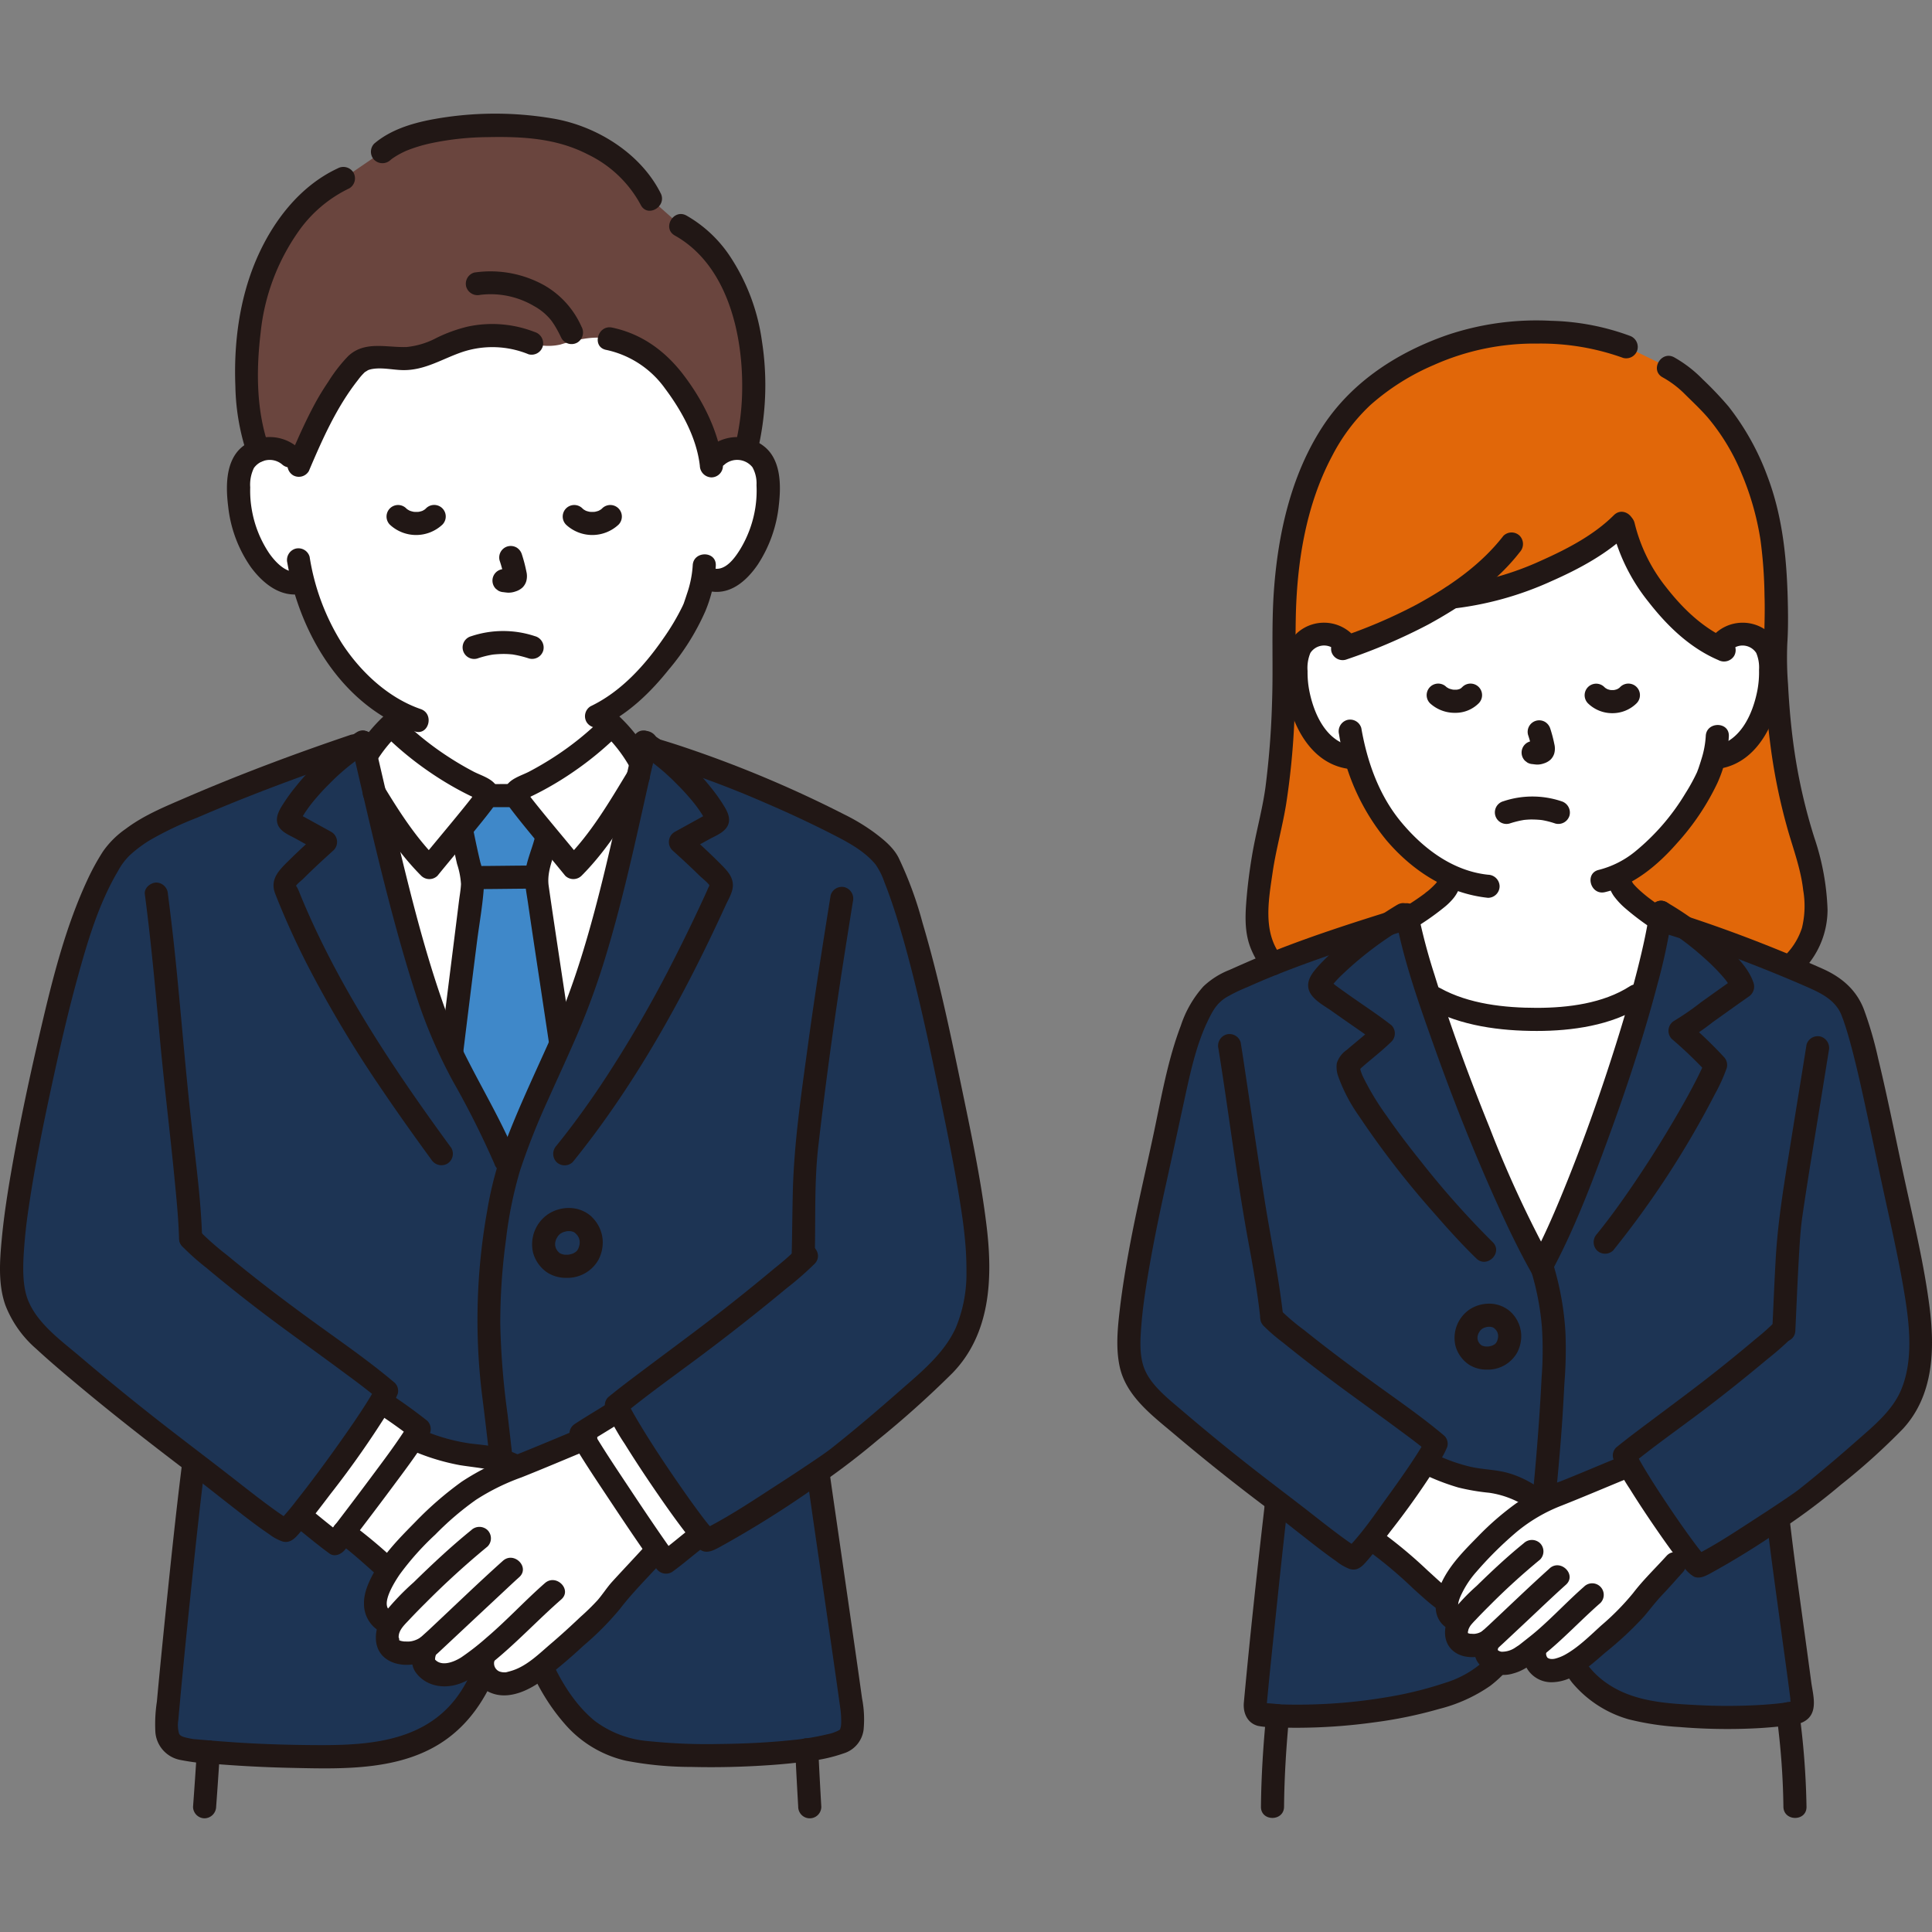 <!DOCTYPE svg PUBLIC "-//W3C//DTD SVG 1.1//EN" "http://www.w3.org/Graphics/SVG/1.1/DTD/svg11.dtd">
<!-- Uploaded to: SVG Repo, www.svgrepo.com, Transformed by: SVG Repo Mixer Tools -->
<svg width="800px" height="800px" viewBox="0 -23.62 401.519 401.519" xmlns="http://www.w3.org/2000/svg" fill="#000000">
<rect x="0" y="-23.62" width="401.519" height="401.519" fill="#808080" stroke="none"/>
<g id="SVGRepo_bgCarrier" stroke-width="0"/>
<g id="SVGRepo_tracerCarrier" stroke-linecap="round" stroke-linejoin="round"/>
<g id="SVGRepo_iconCarrier">
<defs>
<style>.a{fill:#e16709;}.b{fill:#1d3454;}.c{fill:#ffffff;}.d{fill:#211715;}.e{fill:#3f88c9;}.f{fill:#6a453e;}.g{fill:none;}</style>
</defs>
<path class="a" d="M371.909,177.343a15.669,15.669,0,0,0,5.5-11.44,43.847,43.847,0,0,0-2.39-13.93c-1.969-6.118-5.777-18.551-6.06-40.776.551-6.258-.019-15.313-.267-18.79-.857-12.044-6.242-25.494-13.99-32.969-3.35-3.232-4.324-4.74-7.97-6.719l-8.751-4.272c-5.387-2.075-10.395-3.073-19.846-3.073-15.5,0-29.289,7.983-35.41,13.843-10.124,9.692-16.557,27.372-15.789,51.744.045,18.154-1.327,30.854-3.257,38.242a92.341,92.341,0,0,0-2.45,18.43,14.476,14.476,0,0,0,3.29,9.05S275.387,194.2,322.5,194.2C349.609,194.2,371.909,177.343,371.909,177.343Z"/>
<path class="b" d="M258.484,179.233c10.158-4.535,21.269-8.156,34-12.1,3.092,15.5,17.716,54.526,27.819,72.468,8.014-14.661,21.794-53.885,24.659-72.028A292.685,292.685,0,0,1,378.95,180.4a13.311,13.311,0,0,1,5.382,4.749c2.67,5.287,5.738,21.042,8.164,32.356,2.079,9.693,5.294,23.594,6.179,31.037,1.02,8.586.954,17.513-5.724,23.933-2.385,2.738-15.776,14.031-18.462,15.959-1.072.77-2.859,1.983-4.96,3.371.026.344.041.535.041.535,1.065,9.3,4.625,34.339,5.037,38.09A1.7,1.7,0,0,1,373.2,332.3c-10.882,1.889-29.1.909-35.175-1.264a24.3,24.3,0,0,1-9.049-6.01,30.569,30.569,0,0,1-2.6-3.679c-2.529-3.921-6.421-13.865-6.961-16.934,0,0-.087-.491-.173-.984l-.012.075c-1.151,7.018-4.518,18.539-13.965,23.17-8.637,4.234-26.75,7.317-43.016,6.109a1.672,1.672,0,0,1-1.407-1.875c.455-5.2,3.049-30.123,4.328-41.175l.209-1.374q-.44-.336-.792-.6c-9.084-6.723-22.285-17.712-25.454-20.892-4.316-4.449-4.959-7.968-4.271-15.839.863-9.885,4.325-25.809,6.491-35.159,2.3-9.914,5.008-27.866,10.591-32.933,1.4-1.561,3.672-2.405,5.358-3.175Q257.891,179.5,258.484,179.233Z"/>
<path class="c" d="M318.875,188.236c-6.076-.056-14.837-1.072-20.769-4.418l-1.17-.661c5.92,18.3,15.884,43.155,23.367,56.445,6.229-11.4,15.944-37.638,21.305-57.278l-1.672,1.1c-5.525,3.631-14.582,4.8-20.383,4.815Q319.22,188.24,318.875,188.236Z"/>
<path class="c" d="M298.734,163a7.9,7.9,0,0,0,2.185-2.539,8.067,8.067,0,0,0,.512-2.02,34.326,34.326,0,0,1-11.895-9.481A40.219,40.219,0,0,1,281.872,134l-1.51-.232a9.955,9.955,0,0,1-4.634-2.089,15.022,15.022,0,0,1-3.886-5.1,23.647,23.647,0,0,1-2.411-12.535,7.88,7.88,0,0,1,.826-3.174,5.578,5.578,0,0,1,4.013-2.668A5.908,5.908,0,0,1,279,109.588s.507.486,1.2,1.16c3.513-1.286,9.635-3.686,11.456-4.592a98.261,98.261,0,0,0,10-5.667h.062a47.952,47.952,0,0,0,5.193-.8c1.554-.3,2.356-.455,3.911-.869,10.052-2.742,21.342-8.6,26.415-13.817,1.072,4.849,2.723,9.656,8.5,16.556a34.921,34.921,0,0,0,11.315,9.356l1.268-1.325a5.911,5.911,0,0,1,4.73-1.384,5.582,5.582,0,0,1,4.013,2.668,7.88,7.88,0,0,1,.826,3.174,23.647,23.647,0,0,1-2.411,12.535,15.013,15.013,0,0,1-3.887,5.1,9.956,9.956,0,0,1-4.633,2.089s-.289.044-.794.124c-.38,1.423-.807,2.621-1.017,3.257-1.367,3.712-9.1,16.682-18.791,21.142a9,9,0,0,0,.56,2.17c.75,1.839,4.358,4.618,8.047,7.078a144.031,144.031,0,0,1-3.36,14.785l-1.67,1.1c-5.525,3.631-14.582,4.8-20.383,4.815-6.086.015-15.291-.948-21.447-4.42l-1.17-.66a157.3,157.3,0,0,1-4.409-15.824A50.962,50.962,0,0,0,298.734,163Z"/>
<path class="d" d="M360.02,111.285a3.393,3.393,0,0,1,4.973.8,7.765,7.765,0,0,1,.579,3.514,20.248,20.248,0,0,1-.335,4.221c-.941,4.884-3.487,10.675-8.914,11.638a2.421,2.421,0,0,0-1.677,2.952,2.455,2.455,0,0,0,2.953,1.676c8.087-1.434,11.965-10.511,12.67-17.827.352-3.657.2-8.13-2.878-10.637a8.371,8.371,0,0,0-10.765.27,2.42,2.42,0,0,0,0,3.395,2.452,2.452,0,0,0,3.394,0Z"/>
<path class="d" d="M354.5,129.369a19.454,19.454,0,0,1-.907,4.805c-.184.621-.387,1.236-.593,1.85-.079.235-.472,1.2-.163.514a39.707,39.707,0,0,1-2.567,4.724,46.544,46.544,0,0,1-10.414,12.06,19.546,19.546,0,0,1-7.588,3.841c-3.008.7-1.735,5.329,1.276,4.628,5.992-1.393,11.025-5.662,14.991-10.185a51.383,51.383,0,0,0,8.326-12.373,26.894,26.894,0,0,0,2.439-9.864c.115-3.089-4.686-3.084-4.8,0Z"/>
<path class="d" d="M280.7,107.89a8.369,8.369,0,0,0-10.765-.27c-3.083,2.5-3.229,6.983-2.877,10.637.705,7.316,4.582,16.393,12.67,17.827a2.468,2.468,0,0,0,2.952-1.676A2.42,2.42,0,0,0,281,131.456c-5.427-.963-7.974-6.754-8.915-11.638a20.078,20.078,0,0,1-.339-4,8.081,8.081,0,0,1,.583-3.736,3.392,3.392,0,0,1,4.973-.8,2.467,2.467,0,0,0,3.394,0,2.421,2.421,0,0,0,0-3.395Z"/>
<path class="d" d="M278.285,128.967a45.673,45.673,0,0,0,9.831,22.02c5.449,6.405,12.666,11.089,21.141,11.984a2.416,2.416,0,0,0,2.4-2.4,2.454,2.454,0,0,0-2.4-2.4c-7.313-.773-13.444-5.409-18.024-10.906-4.631-5.56-7.093-12.526-8.319-19.574a2.419,2.419,0,0,0-2.952-1.676,2.455,2.455,0,0,0-1.677,2.952Z"/>
<path class="d" d="M338.619,46.133a50.7,50.7,0,0,0-16.245-3.081,58.081,58.081,0,0,0-21.516,2.925c-10.416,3.605-19.918,9.752-26,19.084C268.31,75.107,265.6,87.314,264.751,99.13c-.546,7.629-.121,15.294-.379,22.936a177.608,177.608,0,0,1-1.383,17.975c-.655,4.736-1.966,9.308-2.763,14.013-.554,3.276-.979,6.584-1.227,9.9-.244,3.269-.283,6.5.97,9.59a19.9,19.9,0,0,0,2.853,4.838,2.413,2.413,0,0,0,3.394,0,2.461,2.461,0,0,0,0-3.394c-3.829-4.912-2.557-11.631-1.725-17.339.7-4.792,2.044-9.433,2.81-14.208a157.1,157.1,0,0,0,1.654-16.4c.4-7.313.214-14.6.335-21.919.193-11.61,2.06-23.682,7.588-34.035a38.868,38.868,0,0,1,7.9-10.506,48.578,48.578,0,0,1,13.17-8.329,51.3,51.3,0,0,1,21.593-4.466,50.476,50.476,0,0,1,17.8,2.979,2.419,2.419,0,0,0,2.952-1.676,2.454,2.454,0,0,0-1.676-2.952Z"/>
<path class="d" d="M345.521,54.791a20.434,20.434,0,0,1,4.623,3.491c1.615,1.6,3.294,3.169,4.786,4.887A43.985,43.985,0,0,1,361.9,74.683a58.276,58.276,0,0,1,3.969,13.892,95.564,95.564,0,0,1,.843,11.618c.163,4.873-.22,9.728-.07,14.592.156,5.021.507,10.039,1.122,15.026a120.641,120.641,0,0,0,3.975,19.68c1.169,3.934,2.556,7.81,3.015,11.915a19.261,19.261,0,0,1-.267,7.838,14.291,14.291,0,0,1-4.27,6.4c-2.311,2.059,1.093,5.444,3.394,3.394a18.077,18.077,0,0,0,6.2-13.611,52.056,52.056,0,0,0-2.74-14.941,115.176,115.176,0,0,1-4.1-17.7c-.7-4.685-1.124-9.414-1.369-14.144a72.057,72.057,0,0,1-.157-8.491c.16-2.418.173-4.846.134-7.268-.149-9.351-.9-18.617-4.235-27.44a53.19,53.19,0,0,0-8.093-14.56,72.07,72.07,0,0,0-5.357-5.643,26.313,26.313,0,0,0-5.946-4.592c-2.706-1.494-5.13,2.65-2.422,4.145Z"/>
<path class="d" d="M293.74,169.405a54.367,54.367,0,0,0,6.472-4.52,12.886,12.886,0,0,0,1.89-1.875,7.756,7.756,0,0,0,1.571-3.439,2.4,2.4,0,0,0-4.628-1.276c-.057.291-.124.579-.209.864-.046.15-.1.3-.149.448-.1.322.256-.492.1-.221-.074.128-.138.26-.219.385-.04.062-.083.121-.124.182-.216.324.41-.493.144-.185a15.412,15.412,0,0,1-1.875,1.809,6.47,6.47,0,0,0-.546.439c.445-.462.171-.131.022-.019q-.18.136-.361.27-.7.513-1.413,1c-1.014.692-2.051,1.352-3.1,1.994a2.4,2.4,0,1,0,2.422,4.144Z"/>
<path class="d" d="M369.265,333.191a155.394,155.394,0,0,1,1.374,18.682c.044,3.086,4.844,3.1,4.8,0a165.588,165.588,0,0,0-1.546-19.958,2.413,2.413,0,0,0-2.952-1.676,2.463,2.463,0,0,0-1.676,2.952Z"/>
<path class="d" d="M266.859,351.873c.062-6.317.461-12.623,1.07-18.91a2.417,2.417,0,0,0-2.4-2.4,2.452,2.452,0,0,0-2.4,2.4c-.609,6.287-1.008,12.593-1.07,18.91-.031,3.09,4.769,3.092,4.8,0Z"/>
<path class="d" d="M338.725,181.351c-5.546,3.564-12.855,4.484-19.325,4.487-6.714,0-14.119-.8-20.082-4.093-2.706-1.5-5.13,2.649-2.423,4.145,6.711,3.71,14.937,4.751,22.5,4.748,7.273,0,15.517-1.139,21.747-5.143,2.59-1.664.186-5.821-2.422-4.144Z"/>
<path class="d" d="M367.17,292.338c.763,6.641,1.694,13.264,2.594,19.887q.7,5.175,1.41,10.351.154,1.132.308,2.265c.042.309.083.618.125.928.065.486.016.122,0,.022l.084.629c.134,1,.267,2,.392,3a2.7,2.7,0,0,0,.1.847c.128.193.675.2.393-.275a8.993,8.993,0,0,0-1.378.21c-1.8.255-3.7.41-5.539.519a118.139,118.139,0,0,1-12.929.021c-7.084-.359-14.431-.792-20.161-5.586-3.439-2.877-5.48-7.138-7.247-11.177a48.39,48.39,0,0,1-3.6-10.2,2.421,2.421,0,0,0-2.952-1.676,2.453,2.453,0,0,0-1.677,2.952,50.531,50.531,0,0,0,3.553,10.118,45.933,45.933,0,0,0,6.052,10.862,23.814,23.814,0,0,0,11.771,7.661,57.087,57.087,0,0,0,10.607,1.608,121.057,121.057,0,0,0,13.708.348c2.219-.069,4.438-.2,6.647-.434,2.078-.219,4.872-.168,6.429-1.756,1.871-1.908.884-5.112.571-7.457q-.687-5.13-1.393-10.259c-1.067-7.816-2.174-15.557-3.076-23.407a2.473,2.473,0,0,0-2.4-2.4,2.415,2.415,0,0,0-2.4,2.4Z"/>
<path class="d" d="M318.278,240.749a55.432,55.432,0,0,1,2.167,11.38,74.505,74.505,0,0,1-.062,10.575c-.418,8.415-1.089,16.8-1.916,25.187q-.772,7.814-1.63,15.618a2.415,2.415,0,0,0,2.4,2.4,2.456,2.456,0,0,0,2.4-2.4c1.023-9.417,2.036-18.841,2.775-28.285.3-3.779.515-7.563.711-11.348a88.415,88.415,0,0,0,.218-10.56,60.528,60.528,0,0,0-2.435-13.843c-.922-2.937-5.557-1.683-4.628,1.276Z"/>
<path class="d" d="M343.98,168.055a60.343,60.343,0,0,1,10.222,7.434,42.075,42.075,0,0,1,3.936,3.964,11.059,11.059,0,0,1,1.085,1.433c.181.278.335.567.5.854.28.487-.046-.244.136.353l1.1-2.71c-2.487,1.744-4.951,3.519-7.427,5.278a55.761,55.761,0,0,1-5.6,3.873,2.415,2.415,0,0,0-.486,3.769,87.224,87.224,0,0,1,7.4,7.107l-.617-2.335c-.078.243-.169.48-.26.718-.031.083-.22.528-.072.182s-.1.214-.141.31q-.576,1.26-1.209,2.493c-1.139,2.236-2.36,4.43-3.611,6.605q-4.9,8.516-10.493,16.616c-2.089,3.02-4.254,5.989-6.565,8.843a2.473,2.473,0,0,0,0,3.395,2.419,2.419,0,0,0,3.394,0,192.555,192.555,0,0,0,21.146-32.5,36.238,36.238,0,0,0,2.44-5.384,2.41,2.41,0,0,0-.618-2.335,87.224,87.224,0,0,0-7.4-7.107l-.486,3.77a55.991,55.991,0,0,0,5.6-3.873c2.476-1.759,4.94-3.535,7.426-5.278a2.475,2.475,0,0,0,1.1-2.711c-1.031-3.379-4.086-6.174-6.616-8.474a66.156,66.156,0,0,0-11.468-8.432c-2.684-1.541-5.1,2.6-2.423,4.144Z"/>
<path class="d" d="M290.393,164.414a90.72,90.72,0,0,0-8.4,5.724,52.91,52.91,0,0,0-7.961,6.951c-1.144,1.3-2.49,2.861-2.093,4.728.462,2.174,3.2,3.507,4.881,4.711,1.764,1.26,3.549,2.491,5.329,3.728.751.522,1.5,1.045,2.248,1.575.313.224.625.448.935.676.069.05.845.642.459.34v-3.394c-1.854,1.827-3.92,3.416-5.885,5.119a5.247,5.247,0,0,0-2.08,2.766,5.77,5.77,0,0,0,.326,2.84,34.248,34.248,0,0,0,4.238,8.083,186.254,186.254,0,0,0,15.787,20.386c2.774,3.187,5.616,6.329,8.646,9.276,2.215,2.155,5.613-1.235,3.394-3.394a183.739,183.739,0,0,1-14.991-16.87c-2.471-3.079-4.865-6.223-7.111-9.47a55.3,55.3,0,0,1-4.846-8.035c-.053-.114-.1-.229-.156-.342-.235-.508.14.381-.034-.08-.112-.3-.227-.6-.321-.9-.042-.136-.077-.582-.18-.673-.4-.358.048.777-.315.739.115.012.539-.5.662-.6,2.071-1.835,4.287-3.5,6.26-5.446a2.411,2.411,0,0,0,0-3.394c-2.649-2.074-5.47-3.921-8.223-5.853q-1.207-.847-2.406-1.709-.51-.368-1.017-.74c-.258-.189-1.016-.972-1.32-.982q-.021,2.163.459,1.274l.114-.17q.122-.177.252-.35-.214.279.058-.061c.4-.473.815-.926,1.248-1.367a71.684,71.684,0,0,1,14.471-10.936c2.653-1.577.241-5.729-2.423-4.145Z"/>
<path class="d" d="M290.045,167.124c1.71,9.087,4.887,17.974,7.978,26.662,3.952,11.107,8.3,22.094,13.162,32.836,2.257,4.987,4.625,9.941,7.335,14.7,1.528,2.684,5.677.268,4.145-2.423a233.575,233.575,0,0,1-13.048-28.074c-4.233-10.458-8.159-21.068-11.488-31.85a119.847,119.847,0,0,1-3.455-13.128,2.423,2.423,0,0,0-2.953-1.676,2.451,2.451,0,0,0-1.676,2.952Z"/>
<path class="d" d="M342.791,165.983c.075-.563-.092.62-.121.809q-.1.66-.218,1.317c-.18,1.031-.38,2.059-.593,3.083-.466,2.241-1,4.469-1.559,6.688-1.321,5.19-2.832,10.332-4.439,15.441-3.377,10.731-7.154,21.358-11.454,31.754-1.763,4.262-3.7,8.679-5.917,12.831-1.455,2.724,2.687,5.152,4.144,2.423,4.63-8.669,8.158-17.986,11.536-27.2,3.9-10.637,7.469-21.43,10.348-32.392a120.015,120.015,0,0,0,3.073-14.757,2.411,2.411,0,0,0-2.4-2.4,2.462,2.462,0,0,0-2.4,2.4Z"/>
<path class="d" d="M262.771,289.736c-1.556,13.469-3.021,26.962-4.264,40.464-.2,2.134.688,4.284,2.944,4.868a18.98,18.98,0,0,0,3.868.3q2.1.087,4.2.087a118.365,118.365,0,0,0,16.082-1.128,91.486,91.486,0,0,0,13.553-2.8,32.482,32.482,0,0,0,10.518-4.76c7.048-5.333,10.46-14.145,11.869-22.619a2.471,2.471,0,0,0-1.676-2.952,2.419,2.419,0,0,0-2.952,1.676c-1.087,6.532-3.266,13.43-8.025,18.246a21.373,21.373,0,0,1-8.662,5.034A77.783,77.783,0,0,1,288.2,329.1a109.692,109.692,0,0,1-14.468,1.473q-3.765.141-7.534.023c-.374-.012-3.391-.387-3.515-.179.032-.053.4.562.567.388.073-.077.044-.494.054-.605.528-5.735,1.141-11.463,1.74-17.19.811-7.761,1.628-15.522,2.524-23.274a2.414,2.414,0,0,0-2.4-2.4,2.457,2.457,0,0,0-2.4,2.4Z"/>
<path class="d" d="M310.47,252.353a5.806,5.806,0,0,1,.679.723l-.376-.486a4.777,4.777,0,0,1,.55.932l-.242-.574a4.57,4.57,0,0,1,.311,1.123l-.085-.638a5,5,0,0,1,0,1.253l.086-.638a5.5,5.5,0,0,1-.361,1.321l.242-.573a4.515,4.515,0,0,1-.53.935l.375-.486a4.005,4.005,0,0,1-.691.686l.486-.375a4.843,4.843,0,0,1-.983.57l.573-.242a5.637,5.637,0,0,1-1.368.373l.638-.086a5.769,5.769,0,0,1-1.491,0l.638.086a4.966,4.966,0,0,1-1.136-.3l.574.242a3.877,3.877,0,0,1-.828-.478l.486.375a4.8,4.8,0,0,1-.766-.788l.375.486a4.835,4.835,0,0,1-.557-.946l.242.574a4.558,4.558,0,0,1-.3-1.086l.086.638a4.644,4.644,0,0,1,0-1.1l-.086.638a5.006,5.006,0,0,1,.333-1.238l-.242.573a5.422,5.422,0,0,1,.657-1.123l-.375.485a4.7,4.7,0,0,1,.752-.773l-.486.375a4.875,4.875,0,0,1,1.007-.592l-.573.242a5.566,5.566,0,0,1,1.356-.377l-.638.086a5.208,5.208,0,0,1,1.326-.008l-.638-.086a4.489,4.489,0,0,1,1.086.294l-.573-.242a3.942,3.942,0,0,1,.811.479l-.486-.375c.05.04.1.081.148.123a2.552,2.552,0,0,0,1.7.7,2.4,2.4,0,0,0,1.7-4.1,6.611,6.611,0,0,0-4.357-1.64,7.444,7.444,0,0,0-4,1.139,7.151,7.151,0,0,0-3.017,7.7,6.946,6.946,0,0,0,2.739,3.8,6.73,6.73,0,0,0,3.745,1.066,6.981,6.981,0,0,0,6.31-3.521,7.354,7.354,0,0,0,.842-3.9,7.006,7.006,0,0,0-2.263-4.645,2.528,2.528,0,0,0-1.7-.7,2.4,2.4,0,0,0-1.7,4.1Z"/>
<path class="d" d="M312.449,87.736c-4.771,6.151-11.3,10.6-18.066,14.3a106,106,0,0,1-16,6.826,2.461,2.461,0,0,0-1.677,2.952,2.423,2.423,0,0,0,2.953,1.676,116.121,116.121,0,0,0,17.147-7.309c7.081-3.869,14.047-8.614,19.038-15.049a2.48,2.48,0,0,0,0-3.394,2.414,2.414,0,0,0-3.394,0Z"/>
<path class="d" d="M301.723,102.89A68.11,68.11,0,0,0,322.4,97.173c5.845-2.577,11.835-5.789,16.4-10.336,2.192-2.183-1.2-5.577-3.395-3.394-4.176,4.158-9.711,7.029-15.039,9.412a61.165,61.165,0,0,1-18.646,5.235,2.468,2.468,0,0,0-2.4,2.4,2.416,2.416,0,0,0,2.4,2.4Z"/>
<path class="d" d="M359.535,109.412c-5.448-2.329-9.7-6.41-13.3-11.03a34.257,34.257,0,0,1-6.515-13.27c-.718-3-5.348-1.732-4.629,1.276a39.119,39.119,0,0,0,7.47,15.029c3.913,5.031,8.614,9.6,14.549,12.14a2.482,2.482,0,0,0,3.284-.861,2.418,2.418,0,0,0-.861-3.284Z"/>
<path class="d" d="M334.125,159.431a7.781,7.781,0,0,0,1.214,3.091,15.316,15.316,0,0,0,2.175,2.4,54.27,54.27,0,0,0,6.244,4.7,2.416,2.416,0,0,0,3.283-.861,2.456,2.456,0,0,0-.861-3.283c-1-.671-2-1.358-2.968-2.076-.233-.173-.464-.348-.7-.523s.4.313.058.043c-.119-.094-.238-.187-.356-.282-.411-.33-.815-.668-1.208-1.018-.352-.313-.695-.635-1.022-.973-.133-.138-.264-.279-.391-.423-.071-.081-.14-.164-.21-.246-.255-.3.357.495.125.166a7.351,7.351,0,0,1-.475-.783c-.081-.151.216.6.087.181-.046-.149-.1-.3-.146-.445-.092-.308-.163-.621-.225-.937a2.413,2.413,0,0,0-2.952-1.676,2.46,2.46,0,0,0-1.676,2.952Z"/>
<path class="c" d="M303.626,303.209a18.358,18.358,0,0,0-2.737,5.252,3.867,3.867,0,0,0-.175.809,25.544,25.544,0,0,1-2.915-2.295c-2.025-1.816-4.05-3.62-6.075-5.435a54.567,54.567,0,0,0-5.412-4.4s-.661-.47-1.483-1.047c3.577-4.542,8.588-11.438,11.472-15.91,1.11.589,2.069,1.093,2.069,1.093a34.9,34.9,0,0,0,8.507,2.619c1.595.245,3.213.326,4.8.652a21,21,0,0,1,8.354,4.069,18.134,18.134,0,0,0-1.913,1.049c-4.865,3.131-8.065,6.4-12.174,10.789A30.256,30.256,0,0,0,303.626,303.209Z"/>
<path class="d" d="M297.158,283.349a47.043,47.043,0,0,0,5.917,2.173,44.427,44.427,0,0,0,6.423,1.094,19.236,19.236,0,0,1,9.684,4.365,2.475,2.475,0,0,0,3.394,0,2.417,2.417,0,0,0,0-3.394c-3.151-2.524-6.667-4.7-10.7-5.437-2.112-.386-4.256-.467-6.351-.956a35.918,35.918,0,0,1-5.946-1.99,2.481,2.481,0,0,0-3.284.861,2.417,2.417,0,0,0,.861,3.284Z"/>
<path class="d" d="M285.1,299.212a91.84,91.84,0,0,1,8.693,7.394c1.414,1.264,2.8,2.558,4.305,3.716a41.683,41.683,0,0,0,3.948,2.6,2.4,2.4,0,0,0,2.423-4.145c-.653-.394-1.309-.784-1.952-1.194-.294-.188-.586-.38-.874-.579-.163-.113-.322-.23-.484-.344-.062-.044-.3-.223-.112-.077-1.526-1.165-2.915-2.528-4.345-3.807a96.382,96.382,0,0,0-9.179-7.709,2.423,2.423,0,0,0-3.284.861,2.448,2.448,0,0,0,.861,3.283Z"/>
<path class="c" d="M329.949,284.5l-4.025,1.663a54.01,54.01,0,0,0-7.81,3.5c-4.865,3.131-8.065,6.4-12.174,10.789a21.094,21.094,0,0,0-5.051,8.007c-.717,2.166.464,4.964,2.65,4.555-1.036,1.667-1.21,3.2-.223,4.423.839,1.044,4.008,1.42,6.116-.133l.488-.36-.366.333c-.812.737-.719,2.768-.719,2.768,1.366,2.559,4.867,2.773,8.359.073,0,0,.88-.679,1.949-1.532-.067.335-.106.527-.106.527-.688,3.395,2.194,4.9,4.476,4.365a12.556,12.556,0,0,0,5.4-2.838c4.871-3.989,6.208-5.313,10.379-9.285,1.11-1.057,2.306-3.04,3.4-4.118,1.722-1.7,3.852-4.149,5.353-5.8,0,0,.982-1.082,2.413-2.656a200.811,200.811,0,0,1-11.767-17.7c-.633.23-1.494.48-2.2.718Q333.215,283.148,329.949,284.5Z"/>
<path class="d" d="M303.462,310.789c-.986-.566.041-2.619.415-3.381a19.971,19.971,0,0,1,2.951-4.365,76.172,76.172,0,0,1,8.377-8.3,33.623,33.623,0,0,1,9.382-5.479c4.2-1.664,8.359-3.425,12.532-5.152a2.479,2.479,0,0,0,1.676-2.952,2.415,2.415,0,0,0-2.953-1.676c-3.83,1.585-7.647,3.213-11.5,4.744a42.548,42.548,0,0,0-9.191,4.548,58.873,58.873,0,0,0-7.957,6.885c-2.548,2.6-5.218,5.248-7,8.45-1.866,3.345-3.287,8.451.849,10.823,2.683,1.54,5.1-2.606,2.422-4.144Z"/>
<path class="d" d="M316.722,318.477a5.906,5.906,0,0,0,6.014,7.506c4.355-.156,7.853-3.565,10.962-6.218a71.409,71.409,0,0,0,7.892-7.358c1.313-1.528,2.475-3.106,3.868-4.569,1.462-1.536,2.856-3.133,4.279-4.705,2.068-2.285-1.316-5.69-3.394-3.394-2.305,2.547-4.842,4.981-6.928,7.707a52.5,52.5,0,0,1-6.633,6.745c-2.37,2.153-4.85,4.643-7.681,6.165a9.1,9.1,0,0,1-1.885.725,2.691,2.691,0,0,1-1.015.059,1.442,1.442,0,0,1-.6-.25,1.375,1.375,0,0,1-.251-1.137,2.471,2.471,0,0,0-1.676-2.952,2.421,2.421,0,0,0-2.953,1.676Z"/>
<path class="d" d="M322.057,302.33c-4.314,3.868-8.482,7.906-12.712,11.863-.545.511-1.14,1-1.639,1.552a5.816,5.816,0,0,0-1.252,3.54,4.036,4.036,0,0,0,1.138,3.136,6.811,6.811,0,0,0,6.93,1.736c2.324-.619,4.147-2.148,5.987-3.608,4.278-3.4,7.99-7.437,12.1-11.034a2.4,2.4,0,0,0-3.394-3.394c-3.377,2.956-6.442,6.264-9.834,9.194-.888.767-1.819,1.489-2.74,2.215-.313.247-.622.5-.941.737-.063.047-.122.1-.185.143.419-.3-.559.35-.543.34a4.914,4.914,0,0,1-2.9.9,1.488,1.488,0,0,1-1.168-.814l.328,1.211a2.286,2.286,0,0,1,0-.37c.011-.089.116-.871.03-.467.078-.365.3-.564-.013-.234.033-.035.072-.064.106-.1.378-.372.778-.725,1.165-1.087l4.5-4.217c2.8-2.622,5.567-5.288,8.424-7.849,2.3-2.067-1.1-5.452-3.394-3.4Z"/>
<path class="d" d="M316.679,297.1c-3.431,2.777-6.673,5.815-9.825,8.9a42.062,42.062,0,0,0-5.132,5.413c-1.787,2.537-2.182,6.38.651,8.35,2.334,1.623,6.038,1.163,8.27-.387a2.462,2.462,0,0,0,.861-3.283,2.421,2.421,0,0,0-3.284-.861,3.172,3.172,0,0,1-1.468.657c-.17.03-.168.037.009.019q-.249.027-.5.036c-.1,0-1.033-.07-.533.01-.211-.034-.413-.1-.621-.146q-.4-.141.043.031a2.324,2.324,0,0,1-.293-.173c.261.241.383.487.224.106q.09.266-.035-.151.035.321.016-.136c-.072.392.143-.526.119-.461a3.975,3.975,0,0,1,.483-.887,14.411,14.411,0,0,1,1-1.1c.9-.965,1.829-1.908,2.767-2.84a141.39,141.39,0,0,1,10.639-9.7,2.417,2.417,0,0,0,0-3.394,2.456,2.456,0,0,0-3.394,0Z"/>
<path class="d" d="M291.045,165.068c-9.737,3.024-19.476,6.119-28.908,10.011-2.239.923-4.45,1.907-6.662,2.892a16.709,16.709,0,0,0-5.375,3.412,22.807,22.807,0,0,0-4.687,8.136c-2.75,7.217-4.058,14.936-5.657,22.463-1.683,7.923-3.57,15.792-5.045,23.76-.783,4.232-1.487,8.482-1.987,12.757-.456,3.9-.86,7.956-.042,11.831,1.313,6.228,6.846,10.281,11.433,14.16q9.466,8,19.392,15.444c1.969,1.472,4.278,3.328,6.561,5.115,2.54,1.988,5.073,4,7.72,5.849a10.212,10.212,0,0,0,2.7,1.551c1.53.464,2.5-.42,3.42-1.465,1.815-2.063,3.479-4.267,5.139-6.454a164.128,164.128,0,0,0,10.445-14.922,19.472,19.472,0,0,0,1.278-2.52,2.315,2.315,0,0,0-.618-2.335c-4.258-3.6-8.883-6.827-13.407-10.087C281.4,260.82,276.128,256.9,271,252.779a45.283,45.283,0,0,1-5.023-4.279c-2.1-2.271-5.492,1.129-3.4,3.4a38.089,38.089,0,0,0,4.057,3.5c2.564,2.081,5.172,4.108,7.8,6.114,5.092,3.894,10.334,7.58,15.488,11.392,2.377,1.758,4.638,3.388,6.836,5.248l-.617-2.335c.374-.9-.108.165-.227.385-.209.388-.433.768-.66,1.145-.56.929-1.15,1.839-1.749,2.742-1.621,2.446-3.316,4.843-5.039,7.218-2.858,3.939-5.37,7.767-8.806,11.209l2.335-.617c-.5-.111.506.336-.025-.011-.286-.188-.592-.349-.88-.536-.815-.53-1.6-1.1-2.385-1.68-2-1.477-3.879-2.946-5.834-4.479-4.034-3.163-8.138-6.233-12.179-9.386q-7.549-5.892-14.837-12.118c-3.147-2.7-7.1-5.68-8.268-9.554-.8-2.66-.6-5.595-.374-8.451.244-3.051.671-6.081,1.161-9.1,1.106-6.816,2.5-13.585,4-20.326,1.241-5.6,2.448-11.208,3.665-16.814s2.469-11.659,4.912-16.766c1.011-2.111,1.855-3.715,3.8-4.968a33.8,33.8,0,0,1,4.518-2.2q2.348-1.058,4.732-2.032c7.259-2.965,14.7-5.463,22.171-7.84q3.076-.979,6.16-1.933c2.941-.913,1.686-5.548-1.276-4.629Z"/>
<path class="d" d="M368.8,251.167a50.224,50.224,0,0,1-3.964,3.51q-3.568,3.013-7.221,5.928c-4.725,3.784-9.6,7.365-14.439,11-2.445,1.835-4.911,3.655-7.279,5.589a2.317,2.317,0,0,0-.618,2.335,39.045,39.045,0,0,0,3.4,6.222c1.759,2.83,3.6,5.608,5.491,8.353,1.754,2.55,3.549,5.075,5.461,7.51a7.373,7.373,0,0,0,2.413,2.438c1.188.5,2.3-.1,3.34-.641a169.014,169.014,0,0,0,15.149-9.395,130.29,130.29,0,0,0,12.1-9.106,134.509,134.509,0,0,0,12.873-11.615c6.376-6.944,6.628-16.565,5.485-25.419-1.112-8.62-3.152-17.127-5.007-25.609-1.884-8.615-3.566-17.281-5.643-25.852a78.01,78.01,0,0,0-3.027-10.391c-1.6-4.034-4.662-6.595-8.573-8.332-9.029-4.009-18.265-7.611-27.646-10.71q-2.559-.846-5.144-1.615c-2.969-.877-4.237,3.754-1.276,4.628,6.7,1.978,13.279,4.377,19.783,6.915,3.78,1.476,7.534,3.018,11.247,4.655,2.805,1.237,5.639,2.633,6.929,5.6.147.339-.133-.331.01.032.042.107.086.214.126.322.1.268.2.535.3.8.212.6.41,1.2.6,1.8.443,1.413.839,2.841,1.216,4.273.877,3.338,1.644,6.7,2.384,10.076,1.522,6.922,2.95,13.865,4.463,20.789,1.5,6.843,3.045,13.692,4.158,20.611.966,6.006,1.735,13.263-.752,19.276-1.822,4.407-5.777,7.6-9.271,10.677-3.737,3.292-7.531,6.534-11.426,9.639q-.43.345-.866.683c.582-.453-.184.133-.355.256-.667.482-1.348.945-2.029,1.407-2.044,1.388-4.11,2.744-6.185,4.086-3.9,2.52-7.8,5.143-11.918,7.3-.256.135-.539.244-.787.391-.065.038.574-.15.028-.045l2.335.617c-.541-.565-1.03-1.176-1.518-1.786-.091-.114-.378-.484-.13-.164q-.273-.352-.541-.71-.513-.683-1.017-1.373c-1.629-2.229-3.2-4.5-4.74-6.793-1.52-2.264-3.011-4.55-4.433-6.877-.539-.883-1.07-1.771-1.572-2.676-.2-.352-.388-.706-.57-1.066-.085-.169-.162-.343-.249-.511-.292-.565.146.378.016.047l-.617,2.335c4.016-3.279,8.567-6.529,12.894-9.756,5.154-3.842,10.186-7.852,15.115-11.978a59.05,59.05,0,0,0,4.894-4.291c2.134-2.233-1.255-5.632-3.394-3.394Z"/>
<path class="d" d="M373.12,252.938c.212-4.494.392-8.99.636-13.482.183-3.359.384-7.274.824-10.3,1.179-8.124,2.555-16.223,3.867-24.327q.815-5.032,1.624-10.067a2.474,2.474,0,0,0-1.676-2.952,2.419,2.419,0,0,0-2.952,1.676c-1.1,6.933-2.244,13.86-3.352,20.792-1.241,7.755-2.56,15.456-3.028,23.3-.305,5.116-.5,10.238-.743,15.357-.146,3.088,4.654,3.081,4.8,0Z"/>
<path class="d" d="M253.221,194.317c2.175,13.46,3.791,27.019,6.273,40.428.931,5.029,1.819,10.066,2.382,15.151a2.471,2.471,0,0,0,2.4,2.4,2.416,2.416,0,0,0,2.4-2.4c-.917-8.288-2.656-16.44-3.945-24.671-1.227-7.831-2.386-15.672-3.559-23.511-.432-2.892-.856-5.786-1.323-8.673a2.417,2.417,0,0,0-2.952-1.676,2.457,2.457,0,0,0-1.676,2.952Z"/>
<path class="d" d="M317.573,129.116a23.2,23.2,0,0,1,.85,3.285l-.086-.638a1.689,1.689,0,0,1,.012.376l.085-.638a1.02,1.02,0,0,1-.048.2l.242-.573a.816.816,0,0,1-.072.129l.375-.486a.742.742,0,0,1-.109.108l.486-.376a1.506,1.506,0,0,1-.247.125l.574-.242a2.627,2.627,0,0,1-.595.164l.638-.086a2.43,2.43,0,0,1-.578-.007l.638.086c-.37-.051-.738-.115-1.109-.156a2.4,2.4,0,0,0-1.7.7,2.4,2.4,0,0,0,0,3.394l.485.375a2.4,2.4,0,0,0,1.212.328c.027,0,.053.006.08.009l-.638-.085a12.187,12.187,0,0,0,1.275.168,4.02,4.02,0,0,0,1.492-.236,3.622,3.622,0,0,0,1.419-.8,3.047,3.047,0,0,0,.757-1.263,3.844,3.844,0,0,0,.02-1.955,28.114,28.114,0,0,0-.832-3.178,2.517,2.517,0,0,0-1.1-1.434,2.4,2.4,0,0,0-3.526,2.71Z"/>
<path class="d" d="M330,122.531a7.2,7.2,0,0,0,5.088,2.066,7.113,7.113,0,0,0,5.046-2.066,2.4,2.4,0,0,0-3.394-3.394,5.231,5.231,0,0,1-.485.432l.485-.376a4.649,4.649,0,0,1-1,.578l.573-.242a4.968,4.968,0,0,1-1.191.312l.638-.085a5.844,5.844,0,0,1-1.348,0l.638.085a5.047,5.047,0,0,1-1.282-.345l.573.242a4.774,4.774,0,0,1-.987-.581l.486.375a5.069,5.069,0,0,1-.447-.395A2.4,2.4,0,0,0,330,122.531Z"/>
<path class="d" d="M303.926,119.137a5.361,5.361,0,0,1-.514.462l.486-.375a4.027,4.027,0,0,1-.841.486l.573-.242a4.751,4.751,0,0,1-1.06.287l.638-.086a6.066,6.066,0,0,1-1.587,0l.638.086a5.884,5.884,0,0,1-1.4-.384l.573.242a5.113,5.113,0,0,1-1.038-.595l.486.375a3.284,3.284,0,0,1-.3-.256,2.4,2.4,0,0,0-3.394,3.394,7.57,7.57,0,0,0,5.238,1.992,6.806,6.806,0,0,0,4.9-1.992,2.4,2.4,0,0,0-3.394-3.394Z"/>
<path class="d" d="M313.705,147.533a21.983,21.983,0,0,1,2.218-.6c.231-.048.465-.085.7-.13.5-.1-.471.038.1-.017.491-.048.98-.089,1.473-.094.475,0,.95.013,1.424.046.179.012.359.027.538.044.119.012.238.024.357.039-.34-.048-.373-.053-.1-.013a17.934,17.934,0,0,1,2.821.723,2.415,2.415,0,0,0,2.953-1.676,2.459,2.459,0,0,0-1.677-2.952,18.979,18.979,0,0,0-12.077,0,2.4,2.4,0,1,0,1.276,4.628Z"/>
<path class="b" d="M26.273,151.555a33.758,33.758,0,0,1,6.257-4.095A420.331,420.331,0,0,1,75.4,130.78c4.088,17.526,8.514,37.414,14.27,54.458,4.449,13.174,11,20.783,16.024,34,3.405-10.815,10.183-23.637,13.967-33.366C126.073,169.387,130,149.014,134,131.665c9.271,2.467,27.315,9.176,42.588,17.269,2.1,1.11,6.618,4.207,7.945,6.629,3.788,7.419,7.851,23.284,10.813,37.094,2.537,11.83,6.235,29.651,7.314,38.735,1.245,10.48,1.165,21.377-6.986,29.212-2.911,3.342-19.256,17.126-22.534,19.48-.781.561-1.872,1.313-3.169,2.189.085.553.135.871.135.871,1.492,10.6,5.2,35.743,6.9,48.087.208,1.509.6,4.931-.763,6.326-1.447,1.475-7.261,2.4-11.6,2.858-11.306,1.175-28.351,1.24-35.277-.758s-10.956-6.791-14.482-12.5c-3.778-6.117-6-14.433-6.954-19.82q-.286-1.644-.551-3.3l-.379.993c-.412,1.08-2.117,6.629-2.955,9.1-1.747,5.144-2.969,9.491-5.384,13.69a26.071,26.071,0,0,1-6.748,7.7c-5.825,4.361-14.945,5.94-21.494,5.954a283.027,283.027,0,0,1-30.345-1.283,14.547,14.547,0,0,1-3.133-.7c-2.912-1.283-2.4-4.366-2.123-7.48,1.033-11.814,3.789-38.449,5.32-50.695l.064-1.118c-.453-.351-.86-.659-1.212-.919-11.088-8.206-27.2-21.619-31.069-25.5-5.268-5.43-6.053-9.726-5.214-19.333,1.054-12.065,5.279-31.5,7.923-42.915,2.8-12.1,7.054-28.276,12.736-36.8A12.236,12.236,0,0,1,26.273,151.555Z"/>
<path class="c" d="M107.876,140.43a1.169,1.169,0,0,0-.647.663,1.026,1.026,0,0,0,.031.628l-6.131.013a1.034,1.034,0,0,0,.04-.641c-.13-.42-.57-.63-.96-.81a65.734,65.734,0,0,1-18.94-13.2,29.955,29.955,0,0,0-5.219,6.478c3.908,16.831,8.168,35.53,13.621,51.677,4.266,12.632,10.461,20.147,15.4,32.394l.636,1.579c3.41-10.816,10.178-23.622,13.959-33.341,5.995-15.412,9.815-34.224,13.568-50.784a31.4,31.4,0,0,0-6.1-8,65.642,65.642,0,0,1-18.95,13.2C108.079,140.329,107.976,140.377,107.876,140.43Z"/>
<path class="e" d="M99.231,205.48c-1.827-3.4-3.663-6.668-5.386-10.193,1.971-16.185,4.363-34.695,4.363-35.264a12.34,12.34,0,0,0-.479-2.943c-.112-.447-.224-.879-.32-1.327-.512-2.191-.864-3.806-1.3-6l-.27-1.088c.405-.492.8-.977,1.185-1.446a62.8,62.8,0,0,0,3.92-5.06,3.981,3.981,0,0,0,.181-.43c2.13,0,3.922-.008,6.13-.012a3.175,3.175,0,0,0,.189.442,61.636,61.636,0,0,0,3.91,5.06c.789.964,1.638,1.992,2.489,3.019l-.382.864c-.27,1.08-.568,2.2-.966,3.424a15.93,15.93,0,0,0-1.023,4.631c-.014.818,2.852,19.434,5.048,34.136-3.686,8.3-8.226,17.68-10.824,25.91l-.634-1.575A118.826,118.826,0,0,0,99.231,205.48Z"/>
<path class="c" d="M148.956,71.16a6.543,6.543,0,0,1,5.237-1.532,6.177,6.177,0,0,1,4.443,2.954,8.726,8.726,0,0,1,.915,3.515,26.181,26.181,0,0,1-2.67,13.879,16.632,16.632,0,0,1-4.3,5.648c-1.759,1.4-3.527,2.073-6.444.595a39.045,39.045,0,0,1-1.7,6.156c-1.346,3.6-8.249,15.161-17.3,21.073,0,1.485,0,2.783,0,3.635a65.642,65.642,0,0,1-18.95,13.2c-.39.18-.83.39-.95.81a1.026,1.026,0,0,0,.031.628l-6.131.013a1.034,1.034,0,0,0,.04-.641c-.13-.42-.57-.63-.96-.81a65.734,65.734,0,0,1-18.94-13.2v-3.635a39.223,39.223,0,0,1-9.352-8.222A44.344,44.344,0,0,1,62.977,97.2c-2.7,1.081-4.725-.316-6.307-1.578a16.632,16.632,0,0,1-4.3-5.648A26.181,26.181,0,0,1,49.7,76.1a8.726,8.726,0,0,1,.915-3.515,6.179,6.179,0,0,1,4.443-2.954,6.54,6.54,0,0,1,5.237,1.532s2.5-36.37,42.206-36.37C151.09,34.79,148.956,71.16,148.956,71.16Z"/>
<path class="f" d="M126.585,46.775c6.892,1.39,11.128,5.332,14.6,10.4a45.056,45.056,0,0,1,5.459,10.614,33.376,33.376,0,0,1,1.02,4.029c.021.114.04.228.057.343.657-.525,1.165-.931,1.24-1a6.676,6.676,0,0,1,5.237-1.532,5.67,5.67,0,0,1,.858.194l.015-.1c2.685-10.427,1.733-23.014-1.278-30.7-2.188-5.6-5.541-12.047-12.331-15.769l-6.227-5.511c-2.8-5.681-8.643-10.545-16.327-13.29-8.053-2.876-31.53-3.364-39.422,3.46l-8.1,5.538c-9.04,4.13-15.42,14-18.13,24.18-2.61,9.789-2.81,23.666.378,32.386a6.189,6.189,0,0,1,1.428-.391,6.54,6.54,0,0,1,5.237,1.532l1.9,1.715c1.8-4.232,3.526-7.856,5.017-10.8a53.17,53.17,0,0,1,5.481-8.414,7.841,7.841,0,0,1,2.262-2.253c2.775-1.6,6.583-.309,9.968-.533,3.76-.249,6.875-2.381,10.342-3.595a21.936,21.936,0,0,1,15.226.417l.178.074a11.281,11.281,0,0,0,5.772.222c2.48-.76,6.651-1.944,10.146-1.218"/>
<path class="g" d="M127.6,153.613a80.623,80.623,0,0,1-20.291,2.861,87.928,87.928,0,0,1-23.054-3.528"/>
<path class="d" d="M40.9,340.463q-.354,5.707-.78,11.41a2.412,2.412,0,0,0,2.4,2.4,2.459,2.459,0,0,0,2.4-2.4q.425-5.7.78-11.41a2.414,2.414,0,0,0-2.4-2.4,2.455,2.455,0,0,0-2.4,2.4Z"/>
<path class="d" d="M170.689,351.873c-.227-3.946-.447-7.892-.62-11.84a2.4,2.4,0,1,0-4.8,0c.173,3.948.393,7.894.62,11.84a2.4,2.4,0,0,0,4.8,0Z"/>
<path class="d" d="M98.812,161.157c4.092,0,8.183-.091,12.274-.092a2.4,2.4,0,0,0,0-4.8c-4.091,0-8.182.09-12.274.092a2.4,2.4,0,1,0,0,4.8Z"/>
<path class="d" d="M93.8,150.4q.55,2.776,1.188,5.535a16.412,16.412,0,0,1,.818,4.159c-.05,1.195-.278,2.405-.424,3.589-.732,5.932-1.487,11.861-2.228,17.791q-.813,6.512-1.611,13.025a2.413,2.413,0,0,0,2.4,2.4,2.459,2.459,0,0,0,2.4-2.4q1.35-11.058,2.75-22.109c.507-4.036,1.282-8.139,1.5-12.2a16.494,16.494,0,0,0-.772-4.621c-.509-2.137-.969-4.286-1.4-6.44a2.425,2.425,0,0,0-2.952-1.677A2.45,2.45,0,0,0,93.8,150.4Z"/>
<path class="d" d="M107.814,139.32q-3.64.006-7.279.015a2.4,2.4,0,0,0,0,4.8q3.639-.006,7.279-.015a2.4,2.4,0,0,0,0-4.8Z"/>
<path class="d" d="M118.775,192.226c-1.233-8.244-2.491-16.483-3.72-24.728q-.33-2.214-.654-4.428-.13-.894-.258-1.787l-.105-.746c-.022-.162-.124-.946-.021-.143-.385-2.982,1.043-5.8,1.763-8.65.756-3-3.872-4.274-4.628-1.276-.729,2.887-2.276,5.987-2.049,9.012.116,1.543.411,3.091.634,4.622.85,5.858,1.745,11.711,2.629,17.564q.892,5.917,1.78,11.836a2.417,2.417,0,0,0,2.953,1.676,2.461,2.461,0,0,0,1.676-2.952Z"/>
<path class="d" d="M135.3,133.872a34.507,34.507,0,0,0-6.475-8.486,2.442,2.442,0,0,0-3.394,0,62.019,62.019,0,0,1-10.2,8.271q-2.556,1.66-5.255,3.082c-1.733.908-4.474,1.573-5.064,3.716-.476,1.727.562,3.163,1.544,4.443,1.206,1.572,2.453,3.111,3.711,4.641,2.426,2.953,4.893,5.873,7.3,8.841a2.421,2.421,0,0,0,3.394,0c5.638-5.661,9.7-12.55,13.815-19.336,1.606-2.648-2.543-5.063-4.144-2.422-3.906,6.441-7.713,12.989-13.065,18.364h3.394c-2.062-2.54-4.168-5.044-6.251-7.566-1.179-1.426-2.353-2.856-3.5-4.3-.346-.436-.693-.871-1.023-1.32-.125-.17-.254-.339-.368-.516-.179-.279-.077-.358-.091-.186L109.3,142.3q-.454.369.089.051.377-.169.751-.347.567-.267,1.129-.547,1.338-.665,2.641-1.4,2.684-1.5,5.221-3.25a68.052,68.052,0,0,0,9.694-8.035h-3.394a30.26,30.26,0,0,1,5.725,7.514c1.5,2.7,5.652.281,4.144-2.422Z"/>
<path class="d" d="M75.747,142.414c3.449,5.66,7.089,11.246,11.785,15.966a2.415,2.415,0,0,0,3.394,0c2.407-2.966,4.873-5.885,7.294-8.841,1.255-1.533,2.507-3.069,3.714-4.641.982-1.28,2.026-2.71,1.549-4.443-.589-2.141-3.34-2.808-5.07-3.716q-2.7-1.416-5.251-3.082a62.108,62.108,0,0,1-10.2-8.271,2.444,2.444,0,0,0-3.394,0,33.715,33.715,0,0,0-5.595,6.966c-1.628,2.635,2.522,5.048,4.144,2.422a28.839,28.839,0,0,1,4.845-5.994H79.572a68.091,68.091,0,0,0,9.692,8.035q2.534,1.743,5.218,3.25,1.3.729,2.638,1.4.561.28,1.128.547.373.177.75.347.537.32.1-.051l-.328-1.211c-.017-.222.16-.08-.051.12a4.33,4.33,0,0,0-.413.582c-.33.448-.677.884-1.023,1.32-1.151,1.449-2.328,2.877-3.5,4.3-2.08,2.524-4.185,5.027-6.246,7.566h3.394c-4.416-4.439-7.791-9.672-11.035-14.994-1.605-2.634-5.758-.225-4.144,2.422Z"/>
<path class="d" d="M37.747,281.307c-1.156,9.267-2.128,18.559-3.09,27.848q-.769,7.442-1.492,14.888-.288,2.983-.56,5.967a31.036,31.036,0,0,0-.311,6.418,6.393,6.393,0,0,0,5.077,5.693,48.745,48.745,0,0,0,7.937.905q7.392.584,14.807.752c10.991.237,23.708.771,33.018-6.194,5.732-4.287,8.974-10.351,11.281-16.988,1.718-4.942,3.086-10.03,4.909-14.932a2.42,2.42,0,0,0-1.676-2.952,2.451,2.451,0,0,0-2.952,1.676c-1.475,3.966-2.623,8.079-3.954,12.1-1.731,5.223-3.581,10.479-7.433,14.558-7.61,8.057-19.377,8.11-29.652,7.994-4.863-.056-9.723-.213-14.576-.535-2.481-.164-4.96-.365-7.437-.58-.453-.04-1.293-.1-1.486-.126-.14-.018-.965-.174-1.349-.265-.713-.169-1.355-.345-1.591-.865a6.328,6.328,0,0,1-.148-2.883c.077-1.055.186-2.108.281-3.161q.255-2.839.528-5.676.654-6.823,1.358-13.643c1.027-10.006,2.066-20.014,3.311-30a2.413,2.413,0,0,0-2.4-2.4,2.459,2.459,0,0,0-2.4,2.4Z"/>
<path class="d" d="M131.938,129.985c-2.8,12.031-5.257,24.145-8.465,36.078-1.563,5.815-3.3,11.593-5.393,17.241-1.859,5.01-4.1,9.862-6.306,14.727-2.345,5.177-4.689,10.364-6.7,15.683a75.625,75.625,0,0,0-3.826,14.306,128.66,128.66,0,0,0-1.12,37.84c1.641,12.788,2.828,25.633,4.866,38.369,1.749,10.923,4.9,21.865,12.327,30.365a23.782,23.782,0,0,0,12.721,7.7,71.86,71.86,0,0,0,13.623,1.3c5.425.133,10.863,0,16.276-.376,2.675-.185,5.343-.441,8-.81a32.321,32.321,0,0,0,7.4-1.634,5.927,5.927,0,0,0,4.136-4.912,22.724,22.724,0,0,0-.322-6.519q-.912-6.569-1.865-13.13-2.058-14.3-4.137-28.591-.368-2.558-.729-5.116a2.416,2.416,0,0,0-2.952-1.677,2.465,2.465,0,0,0-1.677,2.953c1.192,8.459,2.436,16.911,3.661,25.366q1.028,7.093,2.043,14.19.444,3.113.88,6.225l.183,1.312.069.5c0-.036.1.771.054.389a19,19,0,0,1,.13,2.828,3.884,3.884,0,0,1-.217,1.167c-.022.057-.293.267-.008.08a8.382,8.382,0,0,1-2.638.964,51.605,51.605,0,0,1-7.3,1.209c-5.055.533-10.148.762-15.229.815a117.462,117.462,0,0,1-14.685-.6,21.373,21.373,0,0,1-11.125-4.194c-3.818-3.111-6.666-7.565-8.73-11.985a61.7,61.7,0,0,1-4.521-14.755c-2.281-12.222-3.4-24.648-4.876-36.982a161.352,161.352,0,0,1-1.514-18.706,127.35,127.35,0,0,1,1.184-17.583,84.492,84.492,0,0,1,2.936-14.421,144.448,144.448,0,0,1,5.837-14.73c2.165-4.861,4.428-9.68,6.5-14.582a156.185,156.185,0,0,0,5.637-15.79c3.471-11.529,6.01-23.311,8.638-35.053q.916-4.1,1.862-8.188c.7-3-3.927-4.288-4.629-1.276Z"/>
<path class="d" d="M73.051,131.261c2.817,12.084,5.553,24.191,8.783,36.174,1.595,5.917,3.307,11.805,5.247,17.619a104.675,104.675,0,0,0,7.11,16.149,182.387,182.387,0,0,1,8.562,17.067,2.476,2.476,0,0,0,2.952,1.677,2.416,2.416,0,0,0,1.676-2.953c-4.333-10.672-11.05-20.217-14.937-31.075-4.176-11.665-7.156-23.8-10.053-35.83-1.612-6.692-3.149-13.4-4.712-20.1-.7-3.007-5.33-1.734-4.628,1.276Z"/>
<path class="d" d="M74.154,128.551a50.551,50.551,0,0,0-12.669,11.282,37.119,37.119,0,0,0-2.425,3.305c-.8,1.244-1.839,2.8-1.414,4.341.473,1.724,2.4,2.413,3.808,3.191l5,2.758-.485-3.77c-1.989,1.8-3.97,3.615-5.878,5.5-2.044,2.019-4.091,3.919-2.887,6.987,1.894,4.828,4.038,9.56,6.375,14.189a244.607,244.607,0,0,0,15.971,26.756c3.27,4.831,6.658,9.581,10.1,14.289a2.47,2.47,0,0,0,3.283.861,2.417,2.417,0,0,0,.861-3.283C82.321,199.268,71.354,182.991,63.581,165.1q-.777-1.79-1.5-3.6c-.032-.079-.577-1.278-.584-.927.006-.315,1.246-1.283,1.482-1.52,2.064-2.067,4.217-4.042,6.382-6a2.42,2.42,0,0,0-.486-3.77l-3.749-2.068L63.46,146.3l-1.041-.575L62,145.492q-.443-.287.03.137l.328,1.212c-.022.488.327-.433.424-.6q.33-.558.691-1.1.609-.912,1.288-1.775a46.993,46.993,0,0,1,3.715-4.113,44.756,44.756,0,0,1,8.1-6.561c2.63-1.611.222-5.765-2.422-4.145Z"/>
<path class="d" d="M132.49,132.7a44.8,44.8,0,0,1,8.1,6.561,47.141,47.141,0,0,1,3.714,4.113c.454.573.882,1.167,1.288,1.775.24.36.471.725.691,1.1.1.165.446,1.086.424.6l.328-1.212c.208-.387.243-.222-.178-.023-.354.168-.7.385-1.042.575l-1.874,1.034-3.75,2.068a2.42,2.42,0,0,0-.486,3.77c1.931,1.748,3.852,3.508,5.709,5.335.558.548,1.914,1.6,2.124,2.138-.163-.423-.09-.061-.237.164a6.078,6.078,0,0,0-.356.785q-.4.887-.811,1.771-3,6.513-6.265,12.9a256.854,256.854,0,0,1-14.683,25.272c-2.988,4.488-6.148,8.861-9.539,13.054a2.473,2.473,0,0,0,0,3.394,2.418,2.418,0,0,0,3.394,0c13.066-16.157,23.169-34.531,31.779-53.379.59-1.29,1.528-2.755,1.491-4.215-.043-1.749-1.18-2.938-2.33-4.108-2.214-2.252-4.542-4.387-6.881-6.507l-.486,3.77,4.791-2.643c1.452-.8,3.529-1.53,4.017-3.306.411-1.5-.564-2.99-1.327-4.2a36.442,36.442,0,0,0-2.512-3.442,50.573,50.573,0,0,0-12.67-11.282c-2.641-1.618-5.055,2.532-2.422,4.145Z"/>
<path class="d" d="M119.451,232.559a6.274,6.274,0,0,1,.741.788l-.375-.486a5.266,5.266,0,0,1,.6,1.016l-.242-.573a4.945,4.945,0,0,1,.339,1.224l-.085-.638a5.43,5.43,0,0,1,0,1.366l.086-.638a6,6,0,0,1-.394,1.441l.242-.573a4.9,4.9,0,0,1-.578,1.019l.375-.485a4.363,4.363,0,0,1-.753.747l.486-.375a5.26,5.26,0,0,1-1.072.621l.573-.242a6.121,6.121,0,0,1-1.492.407l.638-.086a6.269,6.269,0,0,1-1.625,0l.638.086a5.362,5.362,0,0,1-1.239-.331l.573.242a4.207,4.207,0,0,1-.9-.521l.486.375a5.3,5.3,0,0,1-.835-.859l.376.485a5.212,5.212,0,0,1-.608-1.031l.242.574a4.977,4.977,0,0,1-.326-1.184l.086.638a5.107,5.107,0,0,1,0-1.2l-.086.638a5.5,5.5,0,0,1,.364-1.351l-.242.573a5.907,5.907,0,0,1,.716-1.224l-.375.485a5.11,5.11,0,0,1,.82-.843l-.485.375a5.356,5.356,0,0,1,1.1-.646l-.574.242a6.133,6.133,0,0,1,1.479-.411l-.638.086a5.783,5.783,0,0,1,1.446-.009l-.638-.085a4.86,4.86,0,0,1,1.184.32l-.573-.242a4.278,4.278,0,0,1,.884.523l-.486-.375c.055.043.109.088.161.134a2.561,2.561,0,0,0,1.7.7,2.4,2.4,0,0,0,1.7-4.1,6.974,6.974,0,0,0-4.6-1.725A7.9,7.9,0,0,0,114,228.653a7.574,7.574,0,0,0-3.191,8.149,7.341,7.341,0,0,0,2.887,4.013,7.132,7.132,0,0,0,3.974,1.133,7.4,7.4,0,0,0,6.693-3.731,7.808,7.808,0,0,0,.888-4.14,7.414,7.414,0,0,0-2.4-4.912,2.4,2.4,0,1,0-3.4,3.394Z"/>
<path class="d" d="M137.3,16.534C133.125,8.225,124,2.571,114.993,1.027a71.647,71.647,0,0,0-25.41.221c-4.2.813-8.488,2.165-11.8,4.97a2.419,2.419,0,0,0,0,3.394,2.449,2.449,0,0,0,3.394,0c-.022.018.523-.42.261-.22s.325-.224.3-.2c.288-.192.578-.378.877-.552s.629-.353.951-.514c.185-.093.372-.181.559-.269.3-.139.257-.119.364-.164a30.99,30.99,0,0,1,5.2-1.57,58.9,58.9,0,0,1,11.528-1.242c7.306-.151,14.413.2,21,3.615a24.518,24.518,0,0,1,10.944,10.465c1.388,2.76,5.53.332,4.145-2.423Z"/>
<path class="d" d="M143.964,93.907a22.2,22.2,0,0,1-1.191,5.866c-.209.658-.435,1.31-.657,1.964-.052.153-.319.73-.019.064-.09.2-.179.4-.273.6a48.154,48.154,0,0,1-3.919,6.6c-3.9,5.664-8.856,11.142-15.146,14.149a2.42,2.42,0,0,0-.861,3.283,2.451,2.451,0,0,0,3.283.861c5.487-2.622,10.048-7.056,13.807-11.763a49.839,49.839,0,0,0,7.583-12.087,28.79,28.79,0,0,0,2.193-9.539c.112-3.089-4.688-3.084-4.8,0Z"/>
<path class="d" d="M150.653,72.857a4.061,4.061,0,0,1,5.728.633,6.915,6.915,0,0,1,.841,3.718,23.35,23.35,0,0,1-.243,4.689,23.691,23.691,0,0,1-3.18,8.69c-1.161,1.872-3.122,4.57-5.614,3.9-2.986-.8-4.26,3.825-1.276,4.628,4.565,1.229,8.138-1.845,10.577-5.4a27.747,27.747,0,0,0,4.392-12.5c.455-3.992.428-9.156-2.939-11.951a9.012,9.012,0,0,0-11.68.2,2.42,2.42,0,0,0,0,3.394,2.451,2.451,0,0,0,3.394,0Z"/>
<path class="d" d="M61.989,69.463a9,9,0,0,0-11.679-.2c-3.484,2.895-3.4,8.294-2.886,12.394a27.05,27.05,0,0,0,4.7,12.572c2.532,3.444,6.329,6.528,10.85,5.506,3.012-.681,1.737-5.31-1.276-4.629-2.3.521-4.65-2.134-5.8-3.812a23.309,23.309,0,0,1-3.56-8.953,22.747,22.747,0,0,1-.336-4.683,7.909,7.909,0,0,1,.765-4.012,4.033,4.033,0,0,1,5.819-.785,2.464,2.464,0,0,0,3.394,0,2.42,2.42,0,0,0,0-3.394Z"/>
<path class="d" d="M55.943,69.385c-2.689-7.493-2.718-15.968-1.784-23.787a44.406,44.406,0,0,1,8.4-21.85A27.3,27.3,0,0,1,72.59,15.525a2.419,2.419,0,0,0,.861-3.283,2.453,2.453,0,0,0-3.283-.861c-7.948,3.705-13.6,11.173-16.963,19.084-3.476,8.189-4.638,17.324-4.289,26.174a47.119,47.119,0,0,0,2.4,14.022,2.462,2.462,0,0,0,2.952,1.676,2.42,2.42,0,0,0,1.676-2.952Z"/>
<path class="d" d="M140.245,25.328c10.856,6.08,14.121,20.305,14,31.808a50.976,50.976,0,0,1-1.488,11.95c-.756,3,3.872,4.274,4.629,1.276a59.324,59.324,0,0,0,.959-23.113,42.288,42.288,0,0,0-6.817-17.877,26.778,26.778,0,0,0-8.855-8.189c-2.7-1.511-5.121,2.634-2.423,4.145Z"/>
<path class="d" d="M111.127,45.383A24.277,24.277,0,0,0,97.24,44.248,31.017,31.017,0,0,0,90.729,46.6a16.859,16.859,0,0,1-6.216,1.9c-4.171.144-8.719-1.352-12.146,1.883a31.842,31.842,0,0,0-4.146,5.344c-.952,1.4-1.849,2.849-2.66,4.339-2.074,3.808-3.834,7.818-5.527,11.805A2.482,2.482,0,0,0,60.9,75.15a2.415,2.415,0,0,0,3.283-.861c2.8-6.59,5.748-13.269,10.21-18.931a11.734,11.734,0,0,1,1.552-1.749c-.315.266.474-.271.562-.307a4.516,4.516,0,0,1,.993-.255c2.023-.312,4.163.211,6.192.251,4.6.091,8.217-2.354,12.41-3.77a19.8,19.8,0,0,1,13.754.483,2.416,2.416,0,0,0,2.952-1.676,2.459,2.459,0,0,0-1.676-2.952Z"/>
<path class="d" d="M99.842,37.655a17.747,17.747,0,0,1,11.2,2.365,11.675,11.675,0,0,1,3.454,2.878c.073.088.219.284.067.081.12.161.235.326.347.492q.309.455.587.929c.443.748.834,1.525,1.213,2.308a2.421,2.421,0,0,0,3.283.861,2.451,2.451,0,0,0,.861-3.284,18.544,18.544,0,0,0-7.657-8.562,22.965,22.965,0,0,0-14.629-2.7,2.415,2.415,0,0,0-1.676,2.952,2.465,2.465,0,0,0,2.952,1.676Z"/>
<path class="d" d="M125.947,49.089a20.2,20.2,0,0,1,12.242,8.005c3.462,4.619,6.6,10.279,7.259,16.1a2.474,2.474,0,0,0,2.4,2.4,2.415,2.415,0,0,0,2.4-2.4c-.778-6.853-3.993-13.345-8.124-18.8-3.783-5-8.688-8.625-14.9-9.931-3.013-.634-4.3,3.992-1.276,4.628Z"/>
<path class="c" d="M122.39,277.1c-.692-1.1-1.263-2.039-1.672-2.743,2.514-1.676,5.427-3.607,7.828-4.915,2.641,5.341,12.891,20.57,17.288,25.853-2.009,1.371-5.244,4.237-7.429,5.741C134.2,295.177,126.333,283.393,122.39,277.1Z"/>
<path class="c" d="M85.86,275.305c.486-.723.909-1.375,1.254-1.937-1.754-1.395-5.688-4.209-7.682-5.486l-.277-.188a269.144,269.144,0,0,1-16.9,23.552c.252.222.4.352.4.352,1.869,1.507,5,4.107,7.023,5.569C73.956,291.58,81.942,281.135,85.86,275.305Z"/>
<path class="d" d="M59.718,93.365c2.607,14.839,11.548,29.876,26.44,35.007,2.927,1.009,4.184-3.627,1.276-4.628-6.743-2.324-12.469-7.7-16.328-13.59a47.661,47.661,0,0,1-6.76-18.065,2.419,2.419,0,0,0-2.952-1.676,2.454,2.454,0,0,0-1.676,2.952Z"/>
<path class="d" d="M72.722,129.151c-11.57,3.914-23.008,8.2-34.221,13.044-4.312,1.864-8.609,3.608-12.383,6.451a18.843,18.843,0,0,0-4.7,4.662A48.073,48.073,0,0,0,18.23,159.1c-4.545,9.726-7.217,20.306-9.657,30.721-2.287,9.763-4.409,19.577-6.137,29.456C1.593,224.1.83,228.949.371,233.827c-.425,4.521-.794,9.423.742,13.789a22.973,22.973,0,0,0,6.4,9.075c2.768,2.562,5.659,5,8.55,7.415,7.364,6.166,14.924,12.059,22.567,17.87.78.593.687.524,1.43,1.1q1.142.89,2.28,1.786,2.327,1.827,4.655,3.651c2.939,2.294,5.869,4.634,8.959,6.724a9.859,9.859,0,0,0,2.751,1.5c1.757.475,2.807-.909,3.809-2.073,2.149-2.5,4.148-5.125,6.134-7.75a196.94,196.94,0,0,0,12.54-17.955,22.258,22.258,0,0,0,1.457-2.868,2.316,2.316,0,0,0-.617-2.335c-5.038-4.27-10.513-8.083-15.864-11.946-6.472-4.672-12.826-9.479-18.971-14.577a58.958,58.958,0,0,1-5.888-5.183c-2.095-2.279-5.483,1.122-3.394,3.394a51.049,51.049,0,0,0,4.911,4.368q4.534,3.8,9.215,7.426c6.129,4.771,12.485,9.225,18.723,13.851,2.732,2.026,5.327,3.9,7.874,6.061l-.617-2.335c.3-.726.015-.064-.138.234-.181.353-.376.7-.574,1.042-.487.844-1,1.67-1.531,2.49-1.373,2.142-2.815,4.24-4.277,6.321-3.167,4.51-6.563,9.138-9.824,13.252a52.61,52.61,0,0,1-3.909,4.6l2.335-.617c-.606-.128.452.3-.137-.056-.329-.2-.661-.386-.985-.594-.943-.608-1.855-1.268-2.76-1.931-2.41-1.766-4.683-3.543-7.021-5.374-4.767-3.734-9.6-7.374-14.384-11.085q-9.221-7.154-18.116-14.723c-3.874-3.3-8.789-6.783-10.8-11.607-1.094-2.622-1.157-5.955-1.009-9.067a108.69,108.69,0,0,1,1.145-10.814c1.218-8.175,2.853-16.289,4.6-24.366,1.64-7.592,3.348-15.181,5.409-22.671,2.108-7.664,4.423-15.615,8.511-22.494a12.921,12.921,0,0,1,2.572-3.369,27.223,27.223,0,0,1,3.833-2.88,69.1,69.1,0,0,1,9.968-4.773c8.476-3.663,17.1-6.975,25.807-10.051q3.626-1.279,7.268-2.51c2.911-.984,1.662-5.622-1.276-4.628Z"/>
<path class="c" d="M98.578,278.87c1.228.138,2.46.268,3.671.513a21.8,21.8,0,0,1,5.2,1.833,51.707,51.707,0,0,0-8.131,3.712c-5.938,3.822-9.845,7.814-14.859,13.169a33.254,33.254,0,0,0-3.685,4.607c-.96-.861-1.92-1.711-2.88-2.571a66.564,66.564,0,0,0-6.459-5.269c4.444-5.817,10.98-14.442,14.411-19.546.1.051.158.075.158.075a42.5,42.5,0,0,0,10.39,3.2C97.121,278.705,97.849,278.789,98.578,278.87Z"/>
<path class="d" d="M165.912,235.612a59.488,59.488,0,0,1-4.963,4.365q-4.364,3.654-8.829,7.18c-5.7,4.52-11.566,8.813-17.38,13.181-2.8,2.1-5.617,4.186-8.327,6.4a2.317,2.317,0,0,0-.617,2.335,46.312,46.312,0,0,0,4.063,7.424c2.155,3.468,4.413,6.874,6.728,10.238,2.131,3.1,4.309,6.168,6.634,9.124.765.972,1.759,2.58,3.013,2.926,1.191.328,2.413-.4,3.431-.935a214.866,214.866,0,0,0,18.372-11.406,155.065,155.065,0,0,0,14.309-10.73,204.255,204.255,0,0,0,15.611-13.991c7.94-8.182,8.381-19.768,7.092-30.456-1.2-9.969-3.325-19.847-5.363-29.672-2.328-11.227-4.7-22.471-7.97-33.469a77.579,77.579,0,0,0-4.992-13.547c-1.119-2.167-3.174-3.786-5.086-5.222a41.977,41.977,0,0,0-6.183-3.719,244.577,244.577,0,0,0-32.215-13.625c-2.091-.715-4.194-1.394-6.313-2.02-2.969-.877-4.237,3.754-1.276,4.628a210.473,210.473,0,0,1,23.5,8.661c4.558,1.961,9.063,4.049,13.486,6.3,3.305,1.681,6.881,3.515,9.3,6.423a14.445,14.445,0,0,1,1.849,3.676c.7,1.743,1.33,3.515,1.92,5.3,1.455,4.4,2.69,8.873,3.838,13.362,2.238,8.748,4.091,17.592,5.909,26.436,1.657,8.058,3.308,16.137,4.5,24.279.227,1.55.434,3.234.6,5.026a64.154,64.154,0,0,1,.3,6.531,29.144,29.144,0,0,1-2.216,11.709c-2.438,5.4-7.327,9.323-11.687,13.151-4.492,3.943-9.043,7.835-13.725,11.551-.18.143-.36.284-.54.426-.464.367.112-.08-.1.08-.292.22-.585.438-.882.651-.844.6-1.7,1.187-2.562,1.769q-3.7,2.5-7.453,4.916c-4.739,3.064-9.489,6.265-14.5,8.871-.287.15-.6.271-.877.432.528-.3.314-.084-.067-.014l2.335.617c-.478-.5-.923-1.027-1.358-1.563-.265-.326-.526-.656-.785-.987-.165-.211.029.038.052.068l-.2-.261q-.276-.363-.551-.728c-1.483-1.974-2.914-3.988-4.322-6.016-2.981-4.294-5.89-8.654-8.579-13.138-.544-.907-1.079-1.819-1.584-2.748-.209-.385-.415-.772-.608-1.166-.07-.142-.13-.292-.206-.432-.254-.472.2.528,0,0l-.617,2.336c4.811-3.931,10.129-7.73,15.259-11.553q9.338-6.958,18.305-14.4a68.429,68.429,0,0,0,5.935-5.176c2.132-2.236-1.257-5.636-3.394-3.394Z"/>
<path class="d" d="M84.8,277.465a45.91,45.91,0,0,0,10.77,3.412c3.685.589,7.252.737,10.67,2.408a2.46,2.46,0,0,0,3.283-.861,2.421,2.421,0,0,0-.861-3.283,25.223,25.223,0,0,0-5.384-1.985c-1.9-.438-3.853-.558-5.78-.811a39.379,39.379,0,0,1-10.276-3.024,2.48,2.48,0,0,0-3.283.861,2.415,2.415,0,0,0,.861,3.283Z"/>
<path class="d" d="M70.228,296.935c.4.28.8.566,1.2.86L71.7,298c.049.038.363.277.1.077-.293-.223.152.121.168.134l.273.217c.77.618,1.523,1.257,2.268,1.9,1.537,1.338,3.051,2.7,4.569,4.063a2.4,2.4,0,0,0,3.394-3.394,102.685,102.685,0,0,0-9.826-8.215,2.412,2.412,0,0,0-3.283.861,2.459,2.459,0,0,0,.861,3.283Z"/>
<path class="c" d="M111.52,279.552l-2.664,1.1c-2.77,1.137-7,2.643-9.533,4.276-5.938,3.822-9.845,7.814-14.859,13.169a25.744,25.744,0,0,0-6.166,9.774c-.875,2.644.566,6.058,3.234,5.56-1.264,2.035-1.477,3.9-.272,5.4,1.025,1.274,4.893,1.733,7.465-.163l.6-.439-.447.406c-.99.9-.877,3.379-.877,3.379,1.667,3.124,5.941,3.384,10.2.089,0,0,1.074-.829,2.379-1.87-.082.409-.13.643-.13.643-.84,4.144,2.679,5.98,5.464,5.328a15.325,15.325,0,0,0,6.59-3.464c5.945-4.869,7.577-6.485,12.668-11.333,1.355-1.291,2.815-3.711,4.146-5.026,2.1-2.079,4.7-5.065,6.533-7.084,0,0,.282-.311.747-.817-4.853-6.956-12.2-18.045-15.215-23.006Q116.455,277.513,111.52,279.552Z"/>
<path class="d" d="M78.221,269.954c2.415,1.559,5.208,3.541,7.2,5.111l-.375-2.909c-2.455,3.972-5.307,7.716-8.091,11.459-3.079,4.141-6.209,8.244-9.346,12.341l3.284-.861c-2.25-1.639-4.374-3.446-6.538-5.194a2.473,2.473,0,0,0-3.394,0,2.417,2.417,0,0,0,0,3.394c2.483,2.006,4.928,4.065,7.509,5.945,1.138.829,2.563.08,3.284-.861,3.137-4.1,6.267-8.2,9.346-12.341,2.784-3.744,5.635-7.487,8.091-11.459a2.414,2.414,0,0,0-.376-2.908c-2.625-2.073-5.357-4.047-8.167-5.862-2.6-1.68-5.012,2.473-2.423,4.145Z"/>
<path class="d" d="M81.172,311.169c-2.263-1.254.9-6.091,1.852-7.516a57.774,57.774,0,0,1,7.465-8.371,61.205,61.205,0,0,1,8.427-7.2,45.965,45.965,0,0,1,9.476-4.671c4.686-1.862,9.328-3.842,13.987-5.771a2.478,2.478,0,0,0,1.676-2.952,2.415,2.415,0,0,0-2.952-1.676c-4.659,1.928-9.3,3.909-13.987,5.77A51.608,51.608,0,0,0,95.974,284.3a71.1,71.1,0,0,0-9.605,8.322c-3.058,3.117-6.262,6.292-8.421,10.126-1.137,2.019-2.33,4.438-2.3,6.808a6.567,6.567,0,0,0,3.106,5.759c2.7,1.5,5.128-2.646,2.423-4.145Z"/>
<path class="d" d="M98.135,320.237c-.636,3.648.9,7.18,4.674,8.228,3.4.943,7.148-.846,9.837-2.821a106.35,106.35,0,0,0,8.55-7.192,61.452,61.452,0,0,0,7.635-7.686c2.644-3.454,5.794-6.546,8.716-9.773,2.069-2.285-1.316-5.69-3.394-3.394-2.272,2.51-4.611,4.958-6.889,7.459-1.11,1.219-1.99,2.626-3.064,3.874a49.639,49.639,0,0,1-3.581,3.5c-1.994,1.891-4.019,3.747-6.111,5.531-2.4,2.044-4.872,4.542-7.922,5.561-.377.126-.759.232-1.144.329-.455.114-.232.083-.565.083a3.106,3.106,0,0,1-1.074-.177,1.823,1.823,0,0,1-1.04-2.241,2.468,2.468,0,0,0-1.676-2.952,2.419,2.419,0,0,0-2.952,1.676Z"/>
<path class="d" d="M104.51,300.762c-5.254,4.71-10.331,9.629-15.483,14.449-.667.624-1.4,1.218-2.013,1.9-1.572,1.755-1.99,4.983-.572,6.894,2,2.7,5.468,3.374,8.591,2.447,2.628-.781,4.707-2.509,6.811-4.179,5.232-4.153,9.771-9.092,14.8-13.49,2.329-2.038-1.077-5.421-3.394-3.394-4.161,3.642-7.922,7.752-12.131,11.329a52.552,52.552,0,0,1-5.286,4.123c-1.8,1.125-4.549,2.066-5.759-.039l.328,1.211a7.535,7.535,0,0,1,.019-.863,2.536,2.536,0,0,1,.19-.874c-.015.02.461-.406.6-.538q1.779-1.661,3.554-3.325,4.93-4.617,9.867-9.227c1.087-1.014,2.167-2.037,3.274-3.03,2.305-2.066-1.1-5.451-3.394-3.394Z"/>
<path class="d" d="M97.945,294.379c-4.188,3.39-8.144,7.1-11.992,10.865a51.491,51.491,0,0,0-6.181,6.5c-1.988,2.8-2.634,7.267.6,9.469,2.732,1.857,6.955,1.336,9.56-.473a2.464,2.464,0,0,0,.861-3.284,2.423,2.423,0,0,0-3.284-.861,4.959,4.959,0,0,1-1.918.856,4.218,4.218,0,0,1-.738.086c-.144,0-.95-.028-.792-.006-.523-.073-1.09-.149-1.19-.4a.482.482,0,0,1,.255.22l-.171-.28c-.012-.558-.122-.043-.1-.619.061-1.354,1.249-2.44,2.113-3.362q1.654-1.766,3.376-3.466a173.077,173.077,0,0,1,12.986-11.845,2.416,2.416,0,0,0,0-3.394,2.456,2.456,0,0,0-3.394,0Z"/>
<path class="d" d="M127.334,267.371c-2.569,1.7-5.256,3.216-7.827,4.916a2.446,2.446,0,0,0-.861,3.283c2.5,4.278,5.281,8.4,8.017,12.525,3.158,4.761,6.342,9.51,9.669,14.155a2.437,2.437,0,0,0,3.284.861c2.57-1.8,4.863-3.958,7.43-5.754a2.464,2.464,0,0,0,.861-3.284,2.422,2.422,0,0,0-3.284-.861c-2.568,1.8-4.861,3.958-7.43,5.754l3.284.861c-3.327-4.644-6.512-9.394-9.669-14.155-2.736-4.126-5.521-8.247-8.018-12.524l-.861,3.283c2.571-1.7,5.259-3.213,7.828-4.915s.162-5.857-2.423-4.145Z"/>
<path class="d" d="M42.009,233.753c-.224-7.869-1.3-15.717-2.179-23.53-1.152-10.212-1.982-20.454-2.975-30.682-.562-5.791-1.2-11.575-1.957-17.344a2.48,2.48,0,0,0-2.4-2.4c-1.165,0-2.571,1.106-2.4,2.4,1.317,9.984,2.215,20.011,3.132,30.038.882,9.648,2.086,19.259,3.022,28.9.407,4.192.837,8.406.957,12.618.088,3.082,4.888,3.1,4.8,0Z"/>
<path class="d" d="M169.342,236.642c.173-7.324-.119-14.758.724-22.046q1.91-16.521,4.38-32.968c.9-5.973,1.853-11.939,2.81-17.9a2.473,2.473,0,0,0-1.676-2.952,2.419,2.419,0,0,0-2.952,1.676c-1.685,10.5-3.339,21-4.772,31.543-1.358,9.977-2.835,19.953-3.088,30.029-.1,4.207-.127,8.415-.226,12.622-.073,3.09,4.727,3.089,4.8,0Z"/>
<path class="d" d="M103.838,92.886a25.817,25.817,0,0,1,.948,3.665l-.085-.638a1.9,1.9,0,0,1,.012.419l.086-.638a1.168,1.168,0,0,1-.054.219l.242-.573a.967.967,0,0,1-.081.144l.375-.486a.858.858,0,0,1-.121.12l.486-.375a1.773,1.773,0,0,1-.275.139l.573-.242a2.83,2.83,0,0,1-.664.182l.638-.085a2.721,2.721,0,0,1-.644-.008l.638.086c-.388-.054-.774-.121-1.164-.164a2.4,2.4,0,0,0-1.7.7,2.4,2.4,0,0,0,0,3.394l.486.375a2.4,2.4,0,0,0,1.211.328l.09.01-.638-.085a12.781,12.781,0,0,0,1.348.177,4.274,4.274,0,0,0,1.591-.252,3.758,3.758,0,0,0,1.46-.826,3.108,3.108,0,0,0,.774-1.286,3.994,3.994,0,0,0,.022-2.034,31.051,31.051,0,0,0-.929-3.545,2.515,2.515,0,0,0-1.1-1.434,2.451,2.451,0,0,0-1.85-.242,2.4,2.4,0,0,0-1.676,2.952Z"/>
<path class="d" d="M117.634,85.417a8,8,0,0,0,10.914,0,2.4,2.4,0,0,0-3.394-3.394,4.955,4.955,0,0,1-.457.4l.485-.375a5.184,5.184,0,0,1-1.095.631l.574-.242a5.863,5.863,0,0,1-1.326.36l.638-.085a6.818,6.818,0,0,1-1.771,0l.638.085a5.781,5.781,0,0,1-1.324-.36l.573.242A5.156,5.156,0,0,1,121,82.048l.485.375a4.931,4.931,0,0,1-.455-.4,2.4,2.4,0,0,0-3.394,3.394Z"/>
<path class="d" d="M88.54,82.023a5.169,5.169,0,0,1-.449.4l.486-.375a5.037,5.037,0,0,1-1.074.631l.573-.242a5.621,5.621,0,0,1-1.312.36l.638-.085a6.766,6.766,0,0,1-1.77,0l.638.085a6,6,0,0,1-1.338-.36l.573.242a5.308,5.308,0,0,1-1.164-.67l.486.376a4.72,4.72,0,0,1-.412-.362,2.4,2.4,0,0,0-3.394,3.394,8,8,0,0,0,10.914,0,2.4,2.4,0,1,0-3.395-3.394Z"/>
<path class="d" d="M111.232,108.612a20.921,20.921,0,0,0-13.328,0,2.4,2.4,0,0,0,1.276,4.628,19.673,19.673,0,0,1,3.148-.806c.279-.041.267-.04-.039,0,.133-.016.266-.03.4-.043.2-.019.4-.036.6-.049.528-.036,1.059-.057,1.588-.051.55.006,1.1.046,1.643.1.691.074-.482-.092.184.029.26.048.52.092.778.145a24.29,24.29,0,0,1,2.475.668,2.419,2.419,0,0,0,2.952-1.676,2.453,2.453,0,0,0-1.676-2.952Z"/>
</g>
</svg>